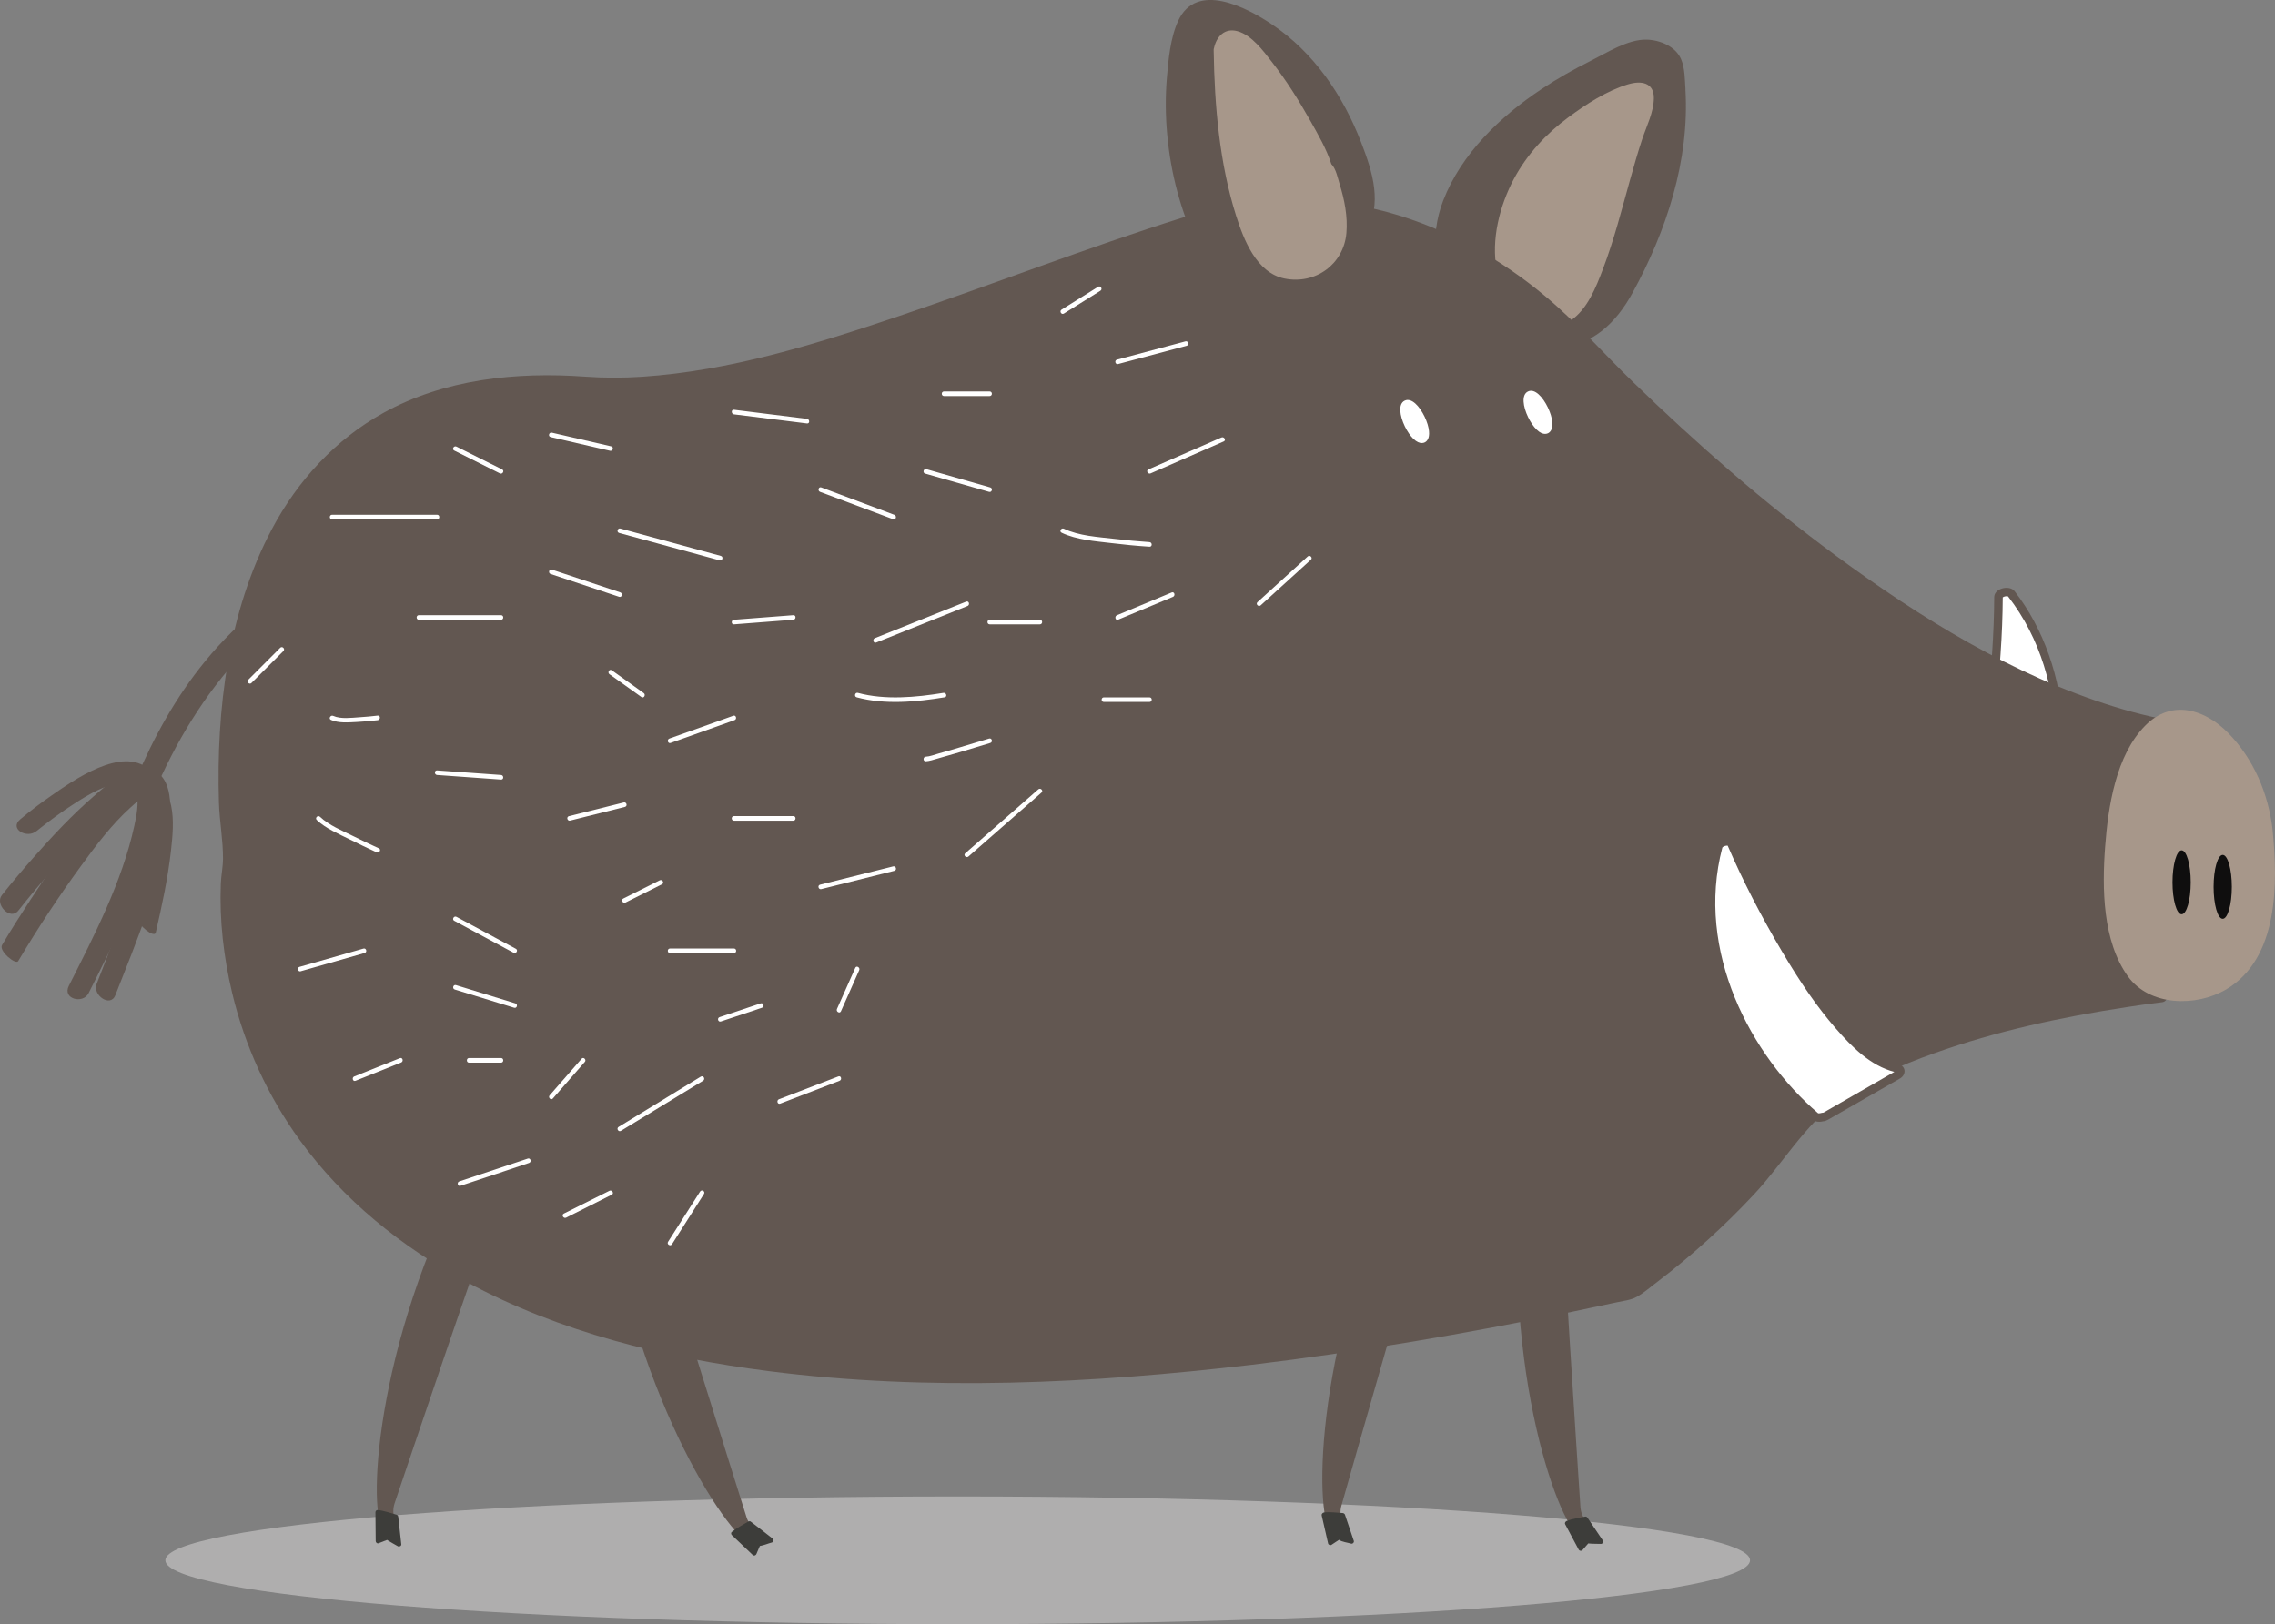 <?xml version="1.0" encoding="UTF-8" standalone="no"?>
<svg
   xmlns:dc="http://purl.org/dc/elements/1.1/"
   xmlns:cc="http://creativecommons.org/ns#"
   xmlns:rdf="http://www.w3.org/1999/02/22-rdf-syntax-ns#"
   xmlns:svg="http://www.w3.org/2000/svg"
   xmlns="http://www.w3.org/2000/svg"
   id="svg3014"
   version="1.1"
   viewBox="0 0 53.13 37.94"
   height="37.94mm"
   width="53.13mm">
  <rect x="0" y="0" width="53.13" height="37.94" fill="#808080" stroke="none"/>
  <defs
     id="defs3008" />
  <g
     transform="translate(32.613,-116.346)"
     id="layer1">
    <path
       d="m 8.257,152.793 c 0,0.825 -8.285,1.492 -18.504,1.492 -10.219,0 -18.504,-0.667 -18.504,-1.492 0,-0.825 8.285,-1.492 18.504,-1.492 10.219,0 18.504,0.667 18.504,1.492"
       style="fill:#afaeae;fill-opacity:1;fill-rule:nonzero;stroke:none;stroke-width:0.035"
       id="path1185" />
    <path
       d="m 14.359,130.216 c -0.062,-0.08 -0.298,-0.033 -0.298,0.08 -0.005,0.906 -0.074,1.816 -0.189,2.714 -0.091,0.709 -0.214,1.421 -0.425,2.105 -0.167,0.54 -0.401,1.179 -0.881,1.52 -0.088,0.062 -0.059,0.155 0.044,0.167 0.644,0.075 1.288,0.151 1.933,0.227 0.033,0.004 0.067,-0.005 0.099,-0.019 0.046,-0.014 0.087,-0.038 0.103,-0.072 1.034,-2.091 1.077,-4.834 -0.385,-6.722"
       style="fill:#ffffff;fill-opacity:1;fill-rule:nonzero;stroke:none;stroke-width:0.035"
       id="path2515" />
    <path
       d="m 14.28,130.277 c 0,0 0,0 2.65e-4,0 -2.65e-4,0 -2.65e-4,0 -2.65e-4,0 z m -1.645,6.429 1.918,0.225 c 0.012,0.001 0.028,-0.002 0.046,-0.011 l 0.013,-0.005 c 0.029,-0.008 0.042,-0.019 0.044,-0.023 0.92,-1.862 1.162,-4.628 -0.373,-6.614 -0.026,-0.013 -0.104,7.2e-4 -0.124,0.023 -0.005,0.858 -0.069,1.773 -0.19,2.72 -0.111,0.866 -0.243,1.52 -0.429,2.122 -0.187,0.606 -0.427,1.214 -0.904,1.562 z m 1.922,0.423 c -0.009,0 -0.019,-7.1e-4 -0.028,-0.002 l -1.933,-0.227 c -0.091,-0.011 -0.159,-0.065 -0.179,-0.14 -0.019,-0.074 0.015,-0.153 0.089,-0.205 0.439,-0.312 0.665,-0.89 0.844,-1.469 0.182,-0.59 0.312,-1.234 0.422,-2.089 0.121,-0.941 0.184,-1.85 0.188,-2.702 7.93e-4,-0.088 0.064,-0.162 0.169,-0.198 0.099,-0.034 0.238,-0.03 0.306,0.058 v 0 c 1.377,1.777 1.536,4.521 0.396,6.826 -0.027,0.055 -0.083,0.097 -0.157,0.121 -0.039,0.017 -0.079,0.026 -0.117,0.026"
       style="fill:#625751;fill-opacity:1;fill-rule:nonzero;stroke:none;stroke-width:0.035"
       id="path2517" />
    <path
       d="m 2.862,144.03 c 0.019,-0.265 0.226,-0.501 0.497,-0.526 0.237,-0.018 0.479,0.113 0.496,0.72 0.029,1.069 0.362,6.135 0.441,7.324 0.009,0.131 0.062,0.261 0.159,0.353 0.098,0.092 0.168,0.226 -0.09,0.332 -0.421,0.166 -1.835,-3.436 -1.502,-8.202"
       style="fill:#625751;fill-opacity:1;fill-rule:nonzero;stroke:none;stroke-width:0.035"
       id="path2519" />
    <path
       d="m -0.113,143.953 c 0.107,-0.247 0.381,-0.399 0.645,-0.328 0.231,0.06 0.414,0.265 0.226,0.843 -0.332,1.016 -1.718,5.898 -2.043,7.045 -0.037,0.131 -0.03,0.268 0.031,0.385 0.061,0.12 0.082,0.272 -0.196,0.282 -0.454,0.018 -0.576,-3.849 1.337,-8.227"
       style="fill:#625751;fill-opacity:1;fill-rule:nonzero;stroke:none;stroke-width:0.035"
       id="path2521" />
    <path
       d="m -18.363,144.82 c -0.044,-0.261 0.108,-0.526 0.373,-0.596 0.232,-0.064 0.504,0.021 0.662,0.6 0.278,1.023 1.794,5.831 2.149,6.96 0.04,0.127 0.123,0.24 0.241,0.31 0.119,0.071 0.221,0.187 -0.013,0.335 -0.381,0.236 -2.631,-2.97 -3.413,-7.609"
       style="fill:#625751;fill-opacity:1;fill-rule:nonzero;stroke:none;stroke-width:0.035"
       id="path2523" />
    <path
       d="m -21.866,143.967 c 0.118,-0.233 0.395,-0.356 0.652,-0.254 0.224,0.088 0.395,0.318 0.181,0.875 -0.377,0.988 -1.988,5.754 -2.364,6.872 -0.042,0.127 -0.042,0.265 0.012,0.392 0.054,0.131 0.067,0.286 -0.207,0.265 -0.448,-0.039 -0.375,-3.955 1.728,-8.149"
       style="fill:#625751;fill-opacity:1;fill-rule:nonzero;stroke:none;stroke-width:0.035"
       id="path2525" />
    <path
       d="m 6.749,118.428 c -0.014,-0.222 -0.013,-0.493 -0.102,-0.7 -0.129,-0.3 -0.496,-0.449 -0.804,-0.456 -0.439,-0.011 -0.925,0.304 -1.307,0.495 -0.397,0.198 -0.784,0.417 -1.153,0.663 -0.961,0.64 -1.865,1.502 -2.291,2.599 -0.326,0.838 -0.261,1.914 0.433,2.553 0.008,0.008 0.018,0.018 0.03,0.028 0.615,0.491 1.373,0.887 2.181,0.857 0.833,-0.031 1.394,-0.581 1.776,-1.278 0.791,-1.442 1.338,-3.098 1.236,-4.761"
       style="fill:#625751;fill-opacity:1;fill-rule:nonzero;stroke:none;stroke-width:0.035"
       id="path2527" />
    <path
       d="m 5.413,118.314 c -0.498,0.15 -0.984,0.466 -1.398,0.772 -0.52,0.384 -0.969,0.868 -1.274,1.441 -0.329,0.619 -0.536,1.42 -0.398,2.125 0.007,0.794 0.929,1.693 1.711,1.19 0.404,-0.26 0.608,-0.791 0.77,-1.218 0.259,-0.68 0.438,-1.388 0.634,-2.088 0.089,-0.316 0.178,-0.632 0.282,-0.943 0.103,-0.307 0.266,-0.622 0.271,-0.951 0.006,-0.372 -0.301,-0.417 -0.599,-0.327"
       style="fill:#a7978a;fill-opacity:1;fill-rule:nonzero;stroke:none;stroke-width:0.035"
       id="path2529" />
    <path
       d="m 18.96,133.25 c -0.012,0.001 -0.024,0.002 -0.036,0.002 0.014,7.1e-4 0.026,0.002 -0.056,-3.5e-4 -0.147,-0.005 -0.294,-0.014 -0.44,-0.03 -0.557,-0.061 -1.107,-0.196 -1.67,-0.37 -2.361,-0.73 -4.524,-2.073 -6.5,-3.529 -1.681,-1.239 -3.255,-2.619 -4.753,-4.072 -0.677,-0.656 -1.306,-1.382 -2.032,-1.987 -0.98,-0.819 -2.105,-1.464 -3.322,-1.856 -1.677,-0.539 -3.459,-0.51 -5.134,0.017 -2.244,0.707 -4.438,1.563 -6.666,2.315 -1.929,0.65 -3.92,1.27 -5.963,1.406 -0.446,0.03 -0.891,0.03 -1.337,-0.002 -1.607,-0.115 -3.286,0.056 -4.716,0.85 -1.121,0.623 -1.996,1.579 -2.596,2.707 -1.027,1.931 -1.304,4.229 -1.239,6.39 0.013,0.436 0.098,0.883 0.095,1.317 -0.001,0.191 -0.044,0.388 -0.051,0.58 -0.034,0.854 0.066,1.717 0.264,2.549 0.294,1.235 0.833,2.413 1.579,3.44 1.014,1.401 2.378,2.494 3.893,3.313 2.175,1.175 4.629,1.774 7.066,2.085 3.731,0.476 7.537,0.289 11.262,-0.148 2.513,-0.3 5.01,-0.727 7.488,-1.238 0.35,-0.074 0.699,-0.148 1.048,-0.222 0.157,-0.035 0.326,-0.049 0.467,-0.127 0.177,-0.099 0.341,-0.247 0.502,-0.367 0.799,-0.61 1.548,-1.291 2.235,-2.025 0.668,-0.716 1.176,-1.609 1.973,-2.194 0.671,-0.49 1.455,-0.826 2.234,-1.104 1.453,-0.519 2.978,-0.847 4.502,-1.079 0.27,-0.042 0.541,-0.081 0.813,-0.113 0.075,-0.007 0.115,-0.049 0.13,-0.12 0.388,-1.785 0.776,-3.571 1.165,-5.357 0.056,-0.258 0.112,-0.516 0.168,-0.774 0.036,-0.168 -0.26,-0.262 -0.374,-0.253"
       style="fill:#625751;fill-opacity:1;fill-rule:nonzero;stroke:none;stroke-width:0.035"
       id="path2531" />
    <path
       d="m -23.555,129.21 c -0.47,0.028 -0.949,0.193 -1.38,0.371 -1.135,0.47 -2.113,1.265 -2.887,2.211 -0.679,0.829 -1.201,1.771 -1.615,2.756 -0.046,0.109 0.399,0.371 0.413,0.337 0.984,-2.333 2.772,-4.644 5.361,-5.245 0.159,-0.037 0.324,-0.072 0.488,-0.082 0.071,-0.004 -0.09,-0.159 -0.102,-0.17 -0.058,-0.055 -0.187,-0.183 -0.279,-0.177 v 0"
       style="fill:#625751;fill-opacity:1;fill-rule:nonzero;stroke:none;stroke-width:0.035"
       id="path2533" />
    <path
       d="m -32.185,137.617 c 0.53,-0.67 1.1,-1.318 1.714,-1.912 0.322,-0.311 0.751,-0.729 1.146,-0.865 0.094,-0.032 0.13,-0.031 0.177,-0.035 0.021,-0.001 0.017,0.022 -0.007,-0.022 0.03,0.056 0.032,0.037 0.046,0.138 0.018,0.127 0.011,0.25 -0.002,0.385 -0.047,0.503 -0.189,0.998 -0.335,1.48 -0.261,0.863 -0.58,1.708 -0.911,2.546 -0.101,0.254 0.321,0.557 0.438,0.261 0.502,-1.274 1.062,-2.613 1.252,-3.98 0.062,-0.446 0.085,-1.25 -0.535,-1.309 -0.455,-0.043 -0.914,0.374 -1.229,0.648 -0.493,0.428 -0.942,0.907 -1.374,1.396 -0.262,0.296 -0.519,0.597 -0.764,0.907 -0.171,0.217 0.195,0.599 0.383,0.363 v 0"
       style="fill:#625751;fill-opacity:1;fill-rule:nonzero;stroke:none;stroke-width:0.035"
       id="path2535" />
    <path
       d="m -32.188,138.796 c 0.453,-0.76 0.941,-1.503 1.463,-2.217 0.351,-0.482 0.719,-0.972 1.163,-1.373 0.133,-0.12 0.286,-0.258 0.46,-0.315 0.011,-0.004 0.169,-0.026 0.165,-0.02 -0.042,0.074 -0.122,-0.233 -0.097,-0.044 0.133,0.996 -0.12,2.01 -0.344,2.979 -0.033,0.144 0.371,0.458 0.402,0.325 0.146,-0.631 0.283,-1.268 0.356,-1.912 0.038,-0.342 0.075,-0.712 0.004,-1.053 -0.085,-0.407 -0.462,-0.84 -0.901,-0.637 -0.487,0.224 -0.867,0.744 -1.19,1.152 -0.428,0.54 -0.819,1.109 -1.196,1.685 -0.227,0.347 -0.45,0.697 -0.662,1.054 -0.083,0.139 0.321,0.471 0.378,0.376 v 0"
       style="fill:#625751;fill-opacity:1;fill-rule:nonzero;stroke:none;stroke-width:0.035"
       id="path2537" />
    <path
       d="m -31.758,135.758 c 0.011,-0.009 0.022,-0.018 0.033,-0.027 -0.082,0.069 0.031,-0.025 0.058,-0.046 0.116,-0.091 0.233,-0.18 0.352,-0.267 0.3,-0.218 0.676,-0.464 0.966,-0.606 0.139,-0.067 0.397,-0.166 0.47,-0.182 0.041,-0.008 0.081,-0.016 0.123,-0.021 0.042,-0.004 0.086,-0.006 0.058,-0.005 0.085,-0.002 0.129,0.02 0.124,0.017 0.098,0.061 0.133,0.126 0.157,0.263 0.044,0.248 -0.007,0.515 -0.06,0.756 -0.286,1.308 -0.932,2.552 -1.53,3.737 -0.152,0.303 0.331,0.427 0.462,0.169 0.595,-1.181 1.22,-2.411 1.542,-3.702 0.112,-0.448 0.28,-1.17 -0.13,-1.528 -0.633,-0.552 -1.766,0.258 -2.292,0.623 -0.246,0.171 -0.487,0.353 -0.716,0.546 -0.264,0.223 0.158,0.462 0.384,0.271 v 0"
       style="fill:#625751;fill-opacity:1;fill-rule:nonzero;stroke:none;stroke-width:0.035"
       id="path2539" />
    <path
       d="m 20.46,135.721 c -0.1,-0.839 -0.439,-1.642 -1.034,-2.251 -0.546,-0.559 -1.319,-0.794 -1.931,-0.183 -0.696,0.695 -0.875,1.903 -0.945,2.836 -0.073,0.966 -0.062,2.206 0.532,3.029 0.504,0.699 1.589,0.716 2.288,0.309 1.242,-0.727 1.214,-2.5 1.089,-3.739"
       style="fill:#a7978a;fill-opacity:1;fill-rule:nonzero;stroke:none;stroke-width:0.035"
       id="path2541" />
    <path
       d="m 18.549,136.956 c 0,0.412 -0.096,0.746 -0.213,0.746 -0.118,0 -0.213,-0.334 -0.213,-0.746 0,-0.412 0.095,-0.747 0.213,-0.747 0.118,0 0.213,0.334 0.213,0.747"
       style="fill:#0f0e0e;fill-opacity:1;fill-rule:nonzero;stroke:none;stroke-width:0.035"
       id="path2543" />
    <path
       d="m 19.509,137.062 c 0,0.412 -0.096,0.746 -0.213,0.746 -0.118,0 -0.213,-0.334 -0.213,-0.746 0,-0.412 0.096,-0.746 0.213,-0.746 0.118,0 0.213,0.334 0.213,0.746"
       style="fill:#0f0e0e;fill-opacity:1;fill-rule:nonzero;stroke:none;stroke-width:0.035"
       id="path2545" />
    <path
       d="m -0.824,119.674 c -0.422,-1.095 -1.105,-2.104 -2.091,-2.763 -0.583,-0.39 -1.753,-1.008 -2.183,-0.079 -0.183,0.396 -0.229,0.909 -0.265,1.34 -0.036,0.439 -0.032,0.883 0.009,1.322 0.082,0.893 0.31,1.773 0.699,2.582 0.548,1.052 1.914,1.39 2.878,0.682 0.376,-0.276 0.82,-0.552 1.057,-0.965 0.398,-0.694 0.164,-1.425 -0.104,-2.119"
       style="fill:#625751;fill-opacity:1;fill-rule:nonzero;stroke:none;stroke-width:0.035"
       id="path2547" />
    <path
       d="m -1.51,120.207 c -2.64e-4,-0.004 0,-0.003 0,0 z m 0.181,0.434 c -0.036,-0.114 -0.082,-0.356 -0.192,-0.462 -0.114,-0.356 -0.312,-0.695 -0.494,-1.018 -0.268,-0.475 -0.56,-0.94 -0.896,-1.37 -0.2,-0.256 -0.468,-0.624 -0.801,-0.716 -0.304,-0.084 -0.494,0.129 -0.551,0.4 -0.004,0.01 -0.007,0.02 -0.006,0.031 -0.002,0.012 -0.001,0.021 2.65e-4,0.031 0.019,1.28 0.136,2.625 0.523,3.847 0.177,0.56 0.477,1.335 1.13,1.468 0.724,0.147 1.382,-0.335 1.446,-1.059 0.034,-0.386 -0.044,-0.784 -0.159,-1.15"
       style="fill:#a7978a;fill-opacity:1;fill-rule:nonzero;stroke:none;stroke-width:0.035"
       id="path2549" />
    <path
       d="m 0.658,126.081 c -0.116,-0.242 -0.304,-0.453 -0.465,-0.377 -0.16,0.076 -0.115,0.355 0.001,0.598 0.056,0.117 0.126,0.22 0.198,0.291 0.081,0.079 0.149,0.102 0.199,0.102 0.029,0 0.052,-0.007 0.068,-0.015 0.045,-0.021 0.118,-0.084 0.101,-0.262 -0.009,-0.1 -0.046,-0.219 -0.102,-0.337"
       style="fill:#ffffff;fill-opacity:1;fill-rule:nonzero;stroke:none;stroke-width:0.035"
       id="path2551" />
    <path
       d="m 3.639,126.204 c -0.009,-0.1 -0.046,-0.219 -0.102,-0.337 -0.116,-0.243 -0.305,-0.454 -0.465,-0.377 -0.16,0.076 -0.115,0.356 0.001,0.598 0.056,0.117 0.126,0.22 0.198,0.291 0.081,0.08 0.149,0.102 0.199,0.102 0.029,0 0.052,-0.007 0.068,-0.015 0.045,-0.021 0.118,-0.084 0.101,-0.262"
       style="fill:#ffffff;fill-opacity:1;fill-rule:nonzero;stroke:none;stroke-width:0.035"
       id="path2553" />
    <path
       d="m 11.708,141.303 c -0.569,-0.123 -1.02,-0.589 -1.387,-1.012 -0.471,-0.547 -0.868,-1.153 -1.234,-1.771 -0.468,-0.791 -0.896,-1.614 -1.262,-2.459 -0.05,-0.115 -0.283,-0.044 -0.31,0.058 -0.602,2.293 0.509,4.8 2.269,6.306 0.035,0.032 0.098,0.032 0.158,0.014 0.031,0 0.06,-0.007 0.083,-0.021 0.563,-0.325 1.126,-0.646 1.689,-0.967 0.065,-0.039 0.083,-0.127 -0.006,-0.148"
       style="fill:#ffffff;fill-opacity:1;fill-rule:nonzero;stroke:none;stroke-width:0.035"
       id="path2555" />
    <path
       d="m 7.722,136.1 c -0.011,0 -0.026,0.001 -0.046,0.006 -0.038,0.011 -0.062,0.031 -0.066,0.04 -0.635,2.418 0.667,4.861 2.238,6.205 0.004,0 0.03,0.004 0.07,-0.007 l 0.016,-0.004 c 0.026,0 0.039,-0.007 0.042,-0.007 l 1.651,-0.949 c -0.552,-0.141 -0.99,-0.579 -1.381,-1.03 -0.411,-0.476 -0.795,-1.025 -1.244,-1.785 -0.491,-0.83 -0.918,-1.661 -1.267,-2.469 -7.93e-4,0 -0.005,-3.5e-4 -0.012,-3.5e-4 z m 2.145,6.449 c -0.05,0 -0.104,-0.011 -0.148,-0.049 -1.945,-1.665 -2.869,-4.238 -2.3,-6.405 0.029,-0.112 0.162,-0.182 0.272,-0.19 0.105,-0.007 0.188,0.036 0.223,0.118 0.346,0.801 0.769,1.625 1.256,2.448 0.443,0.749 0.821,1.289 1.224,1.754 0.383,0.445 0.809,0.868 1.333,0.984 0.075,0.014 0.126,0.067 0.137,0.134 0.011,0.074 -0.03,0.152 -0.103,0.194 l -1.688,0.967 c -0.032,0.018 -0.071,0.032 -0.115,0.035 -0.025,0.007 -0.057,0.011 -0.091,0.011"
       style="fill:#625751;fill-opacity:1;fill-rule:nonzero;stroke:none;stroke-width:0.035"
       id="path2557" />
    <path
       d="m -23.312,151.781 c -0.003,-0.025 -0.015,-0.046 -0.039,-0.053 -0.143,-0.039 -0.293,-0.095 -0.441,-0.109 -0.026,0 -0.042,0.014 -0.048,0.032 -0.004,0.007 -0.006,0.014 -0.005,0.025 0.002,0.222 0.004,0.444 0.006,0.67 3.44e-4,0.028 0.034,0.064 0.067,0.049 0.046,-0.018 0.09,-0.035 0.135,-0.053 0.021,-0.007 0.043,-0.014 0.063,-0.025 0.082,0.053 0.169,0.099 0.253,0.148 0.032,0.018 0.085,-0.007 0.08,-0.046 -0.024,-0.215 -0.047,-0.427 -0.071,-0.639"
       style="fill:#3d3d3a;fill-opacity:1;fill-rule:nonzero;stroke:none;stroke-width:0.035"
       id="path2559" />
    <path
       d="m -14.574,152.282 c -0.169,-0.134 -0.339,-0.265 -0.509,-0.395 -0.014,-0.011 -0.039,-0.007 -0.054,0 -0.128,0.078 -0.27,0.148 -0.384,0.243 -0.018,0.014 -0.02,0.032 -0.014,0.05 0.002,0.011 0.006,0.018 0.014,0.025 0.162,0.155 0.325,0.307 0.486,0.462 0.032,0.028 0.074,0.014 0.089,-0.025 0.017,-0.039 0.034,-0.081 0.051,-0.12 0.008,-0.021 0.02,-0.042 0.028,-0.064 0.093,-0.014 0.188,-0.057 0.28,-0.081 0.048,-0.014 0.047,-0.071 0.012,-0.095"
       style="fill:#3d3d3a;fill-opacity:1;fill-rule:nonzero;stroke:none;stroke-width:0.035"
       id="path2561" />
    <path
       d="m -0.997,152.338 c -0.069,-0.205 -0.137,-0.406 -0.206,-0.61 -0.008,-0.021 -0.027,-0.035 -0.051,-0.039 -0.143,-0.007 -0.297,-0.032 -0.44,-0.014 -0.003,0.004 -0.006,0.004 -0.009,0.004 -0.003,0 -0.005,0.004 -0.008,0.004 -0.003,0 -0.005,0 -0.007,0.004 -0.02,0.011 -0.034,0.032 -0.028,0.06 0.049,0.215 0.099,0.434 0.149,0.653 0.007,0.032 0.05,0.049 0.078,0.032 0.039,-0.028 0.078,-0.053 0.118,-0.078 0.016,-0.011 0.042,-0.025 0.059,-0.039 0.066,0.05 0.2,0.064 0.279,0.088 0.037,0.014 0.078,-0.028 0.066,-0.063"
       style="fill:#3d3d3a;fill-opacity:1;fill-rule:nonzero;stroke:none;stroke-width:0.035"
       id="path2563" />
    <path
       d="m 4.82,152.331 c -0.12,-0.18 -0.24,-0.356 -0.359,-0.533 -0.014,-0.021 -0.036,-0.032 -0.06,-0.025 -0.14,0.028 -0.294,0.049 -0.428,0.102 -0.003,0.004 -0.005,0.004 -0.008,0.007 -0.002,0 -0.004,0 -0.006,0.004 -0.003,0 -0.006,0.004 -0.007,0.004 -0.016,0.018 -0.024,0.039 -0.011,0.063 0.105,0.198 0.211,0.395 0.316,0.593 0.016,0.028 0.062,0.035 0.084,0.011 0.031,-0.035 0.064,-0.074 0.095,-0.109 0.014,-0.018 0.029,-0.035 0.043,-0.049 0.097,0.011 0.197,0.007 0.294,0.011 0.039,0.003 0.068,-0.046 0.046,-0.078"
       style="fill:#3d3d3a;fill-opacity:1;fill-rule:nonzero;stroke:none;stroke-width:0.035"
       id="path2565" />
    <path
       d="m -21.992,139.46 c 0.462,0.143 0.924,0.284 1.386,0.425 0.066,0.021 0.094,-0.081 0.028,-0.102 -0.462,-0.141 -0.924,-0.284 -1.386,-0.426 -0.066,-0.02 -0.094,0.083 -0.028,0.103 v 0"
       style="fill:#ffffff;fill-opacity:1;fill-rule:nonzero;stroke:none;stroke-width:0.035"
       id="path2567" />
    <path
       d="m -22.005,137.854 c 0.462,0.249 0.924,0.498 1.386,0.747 0.06,0.033 0.114,-0.06 0.054,-0.092 -0.462,-0.249 -0.924,-0.498 -1.386,-0.746 -0.06,-0.033 -0.114,0.059 -0.054,0.092 v 0"
       style="fill:#ffffff;fill-opacity:1;fill-rule:nonzero;stroke:none;stroke-width:0.035"
       id="path2569" />
    <path
       d="m -22.405,134.449 c 0.498,0.036 0.995,0.071 1.493,0.107 0.068,0.005 0.068,-0.102 0,-0.107 -0.498,-0.036 -0.995,-0.071 -1.493,-0.107 -0.068,-0.005 -0.068,0.102 0,0.107 v 0"
       style="fill:#ffffff;fill-opacity:1;fill-rule:nonzero;stroke:none;stroke-width:0.035"
       id="path2571" />
    <path
       d="m -22.831,130.823 c 0.64,0 1.28,0 1.919,0 0.069,0 0.069,-0.107 0,-0.107 -0.64,0 -1.28,0 -1.919,0 -0.069,0 -0.069,0.107 0,0.107 v 0"
       style="fill:#ffffff;fill-opacity:1;fill-rule:nonzero;stroke:none;stroke-width:0.035"
       id="path2573" />
    <path
       d="m -19.753,129.754 c 0.533,0.178 1.066,0.356 1.599,0.533 0.065,0.022 0.093,-0.081 0.028,-0.103 -0.533,-0.178 -1.066,-0.356 -1.599,-0.533 -0.065,-0.022 -0.093,0.081 -0.028,0.103 v 0"
       style="fill:#ffffff;fill-opacity:1;fill-rule:nonzero;stroke:none;stroke-width:0.035"
       id="path2575" />
    <path
       d="m -18.153,128.795 c 0.782,0.213 1.564,0.427 2.346,0.64 0.066,0.018 0.095,-0.085 0.029,-0.103 -0.782,-0.213 -1.564,-0.426 -2.347,-0.64 -0.066,-0.018 -0.095,0.085 -0.028,0.103 v 0"
       style="fill:#ffffff;fill-opacity:1;fill-rule:nonzero;stroke:none;stroke-width:0.035"
       id="path2577" />
    <path
       d="m -18.379,132.095 c 0.249,0.178 0.497,0.356 0.746,0.533 0.056,0.04 0.109,-0.053 0.054,-0.092 -0.249,-0.178 -0.497,-0.356 -0.746,-0.533 -0.056,-0.04 -0.109,0.053 -0.054,0.092 v 0"
       style="fill:#ffffff;fill-opacity:1;fill-rule:nonzero;stroke:none;stroke-width:0.035"
       id="path2579" />
    <path
       d="m -25.215,135.5 c 0.21,0.2 0.512,0.325 0.768,0.453 0.208,0.104 0.418,0.205 0.629,0.302 0.062,0.028 0.116,-0.064 0.054,-0.092 -0.201,-0.091 -0.4,-0.187 -0.597,-0.285 -0.257,-0.128 -0.569,-0.252 -0.779,-0.453 -0.049,-0.047 -0.125,0.028 -0.075,0.075 v 0"
       style="fill:#ffffff;fill-opacity:1;fill-rule:nonzero;stroke:none;stroke-width:0.035"
       id="path2581" />
    <path
       d="m -24.885,133.162 c 0.181,0.08 0.411,0.059 0.604,0.049 0.164,-0.008 0.327,-0.022 0.489,-0.042 0.067,-0.008 0.068,-0.115 0,-0.107 -0.138,0.017 -0.278,0.029 -0.417,0.038 -0.188,0.012 -0.443,0.049 -0.622,-0.031 -0.062,-0.028 -0.116,0.065 -0.054,0.092 v 0"
       style="fill:#ffffff;fill-opacity:1;fill-rule:nonzero;stroke:none;stroke-width:0.035"
       id="path2583" />
    <path
       d="m -24.858,128.477 c 0.817,0 1.635,0 2.453,0 0.068,0 0.068,-0.107 0,-0.107 -0.818,0 -1.635,0 -2.453,0 -0.069,0 -0.069,0.107 0,0.107 v 0"
       style="fill:#ffffff;fill-opacity:1;fill-rule:nonzero;stroke:none;stroke-width:0.035"
       id="path2585" />
    <path
       d="m -22.005,126.87 c 0.356,0.178 0.711,0.356 1.066,0.533 0.061,0.031 0.115,-0.061 0.054,-0.092 -0.356,-0.178 -0.711,-0.355 -1.067,-0.533 -0.061,-0.031 -0.115,0.061 -0.054,0.092 v 0"
       style="fill:#ffffff;fill-opacity:1;fill-rule:nonzero;stroke:none;stroke-width:0.035"
       id="path2587" />
    <path
       d="m -19.753,126.555 c 0.462,0.107 0.924,0.213 1.386,0.32 0.067,0.015 0.095,-0.087 0.028,-0.103 -0.462,-0.107 -0.924,-0.213 -1.386,-0.32 -0.067,-0.015 -0.095,0.087 -0.028,0.103 v 0"
       style="fill:#ffffff;fill-opacity:1;fill-rule:nonzero;stroke:none;stroke-width:0.035"
       id="path2589" />
    <path
       d="m -13.461,127.835 c 0.569,0.213 1.138,0.427 1.707,0.64 0.064,0.024 0.092,-0.079 0.028,-0.103 -0.569,-0.213 -1.138,-0.427 -1.706,-0.64 -0.065,-0.024 -0.092,0.079 -0.029,0.103 v 0"
       style="fill:#ffffff;fill-opacity:1;fill-rule:nonzero;stroke:none;stroke-width:0.035"
       id="path2591" />
    <path
       d="m -11.007,127.408 c 0.497,0.142 0.995,0.284 1.493,0.427 0.066,0.019 0.094,-0.084 0.028,-0.103 -0.497,-0.143 -0.995,-0.285 -1.493,-0.427 -0.066,-0.019 -0.094,0.084 -0.028,0.103 v 0"
       style="fill:#ffffff;fill-opacity:1;fill-rule:nonzero;stroke:none;stroke-width:0.035"
       id="path2593" />
    <path
       d="m -10.567,125.597 c 0.356,0 0.711,0 1.066,0 0.069,0 0.069,-0.107 0,-0.107 -0.356,0 -0.711,0 -1.066,0 -0.069,0 -0.069,0.107 0,0.107 v 0"
       style="fill:#ffffff;fill-opacity:1;fill-rule:nonzero;stroke:none;stroke-width:0.035"
       id="path2595" />
    <path
       d="m -15.472,126.024 c 0.569,0.071 1.137,0.142 1.706,0.213 0.068,0.008 0.067,-0.098 0,-0.107 -0.569,-0.071 -1.137,-0.143 -1.706,-0.213 -0.068,-0.008 -0.067,0.098 0,0.107 v 0"
       style="fill:#ffffff;fill-opacity:1;fill-rule:nonzero;stroke:none;stroke-width:0.035"
       id="path2597" />
    <path
       d="m -7.767,123.67 c 0.284,-0.177 0.569,-0.355 0.853,-0.533 0.058,-0.036 0.005,-0.129 -0.054,-0.092 -0.284,0.177 -0.569,0.355 -0.853,0.533 -0.058,0.036 -0.005,0.129 0.054,0.092 v 0"
       style="fill:#ffffff;fill-opacity:1;fill-rule:nonzero;stroke:none;stroke-width:0.035"
       id="path2599" />
    <path
       d="m -6.5,124.849 c 0.533,-0.142 1.067,-0.284 1.6,-0.426 0.066,-0.018 0.038,-0.121 -0.028,-0.103 -0.533,0.143 -1.067,0.284 -1.6,0.427 -0.066,0.018 -0.038,0.121 0.028,0.103 v 0"
       style="fill:#ffffff;fill-opacity:1;fill-rule:nonzero;stroke:none;stroke-width:0.035"
       id="path2601" />
    <path
       d="m -5.741,127.403 c 0.569,-0.249 1.138,-0.497 1.707,-0.746 0.063,-0.027 0.009,-0.119 -0.054,-0.092 -0.569,0.249 -1.138,0.498 -1.706,0.746 -0.063,0.028 -0.009,0.12 0.054,0.092 v 0"
       style="fill:#ffffff;fill-opacity:1;fill-rule:nonzero;stroke:none;stroke-width:0.035"
       id="path2603" />
    <path
       d="m -7.821,128.789 c 0.351,0.168 0.782,0.197 1.163,0.243 0.296,0.036 0.593,0.065 0.89,0.084 0.069,0.005 0.068,-0.102 0,-0.107 -0.273,-0.018 -0.545,-0.044 -0.816,-0.076 -0.382,-0.044 -0.831,-0.068 -1.183,-0.237 -0.062,-0.029 -0.116,0.063 -0.054,0.092 v 0"
       style="fill:#ffffff;fill-opacity:1;fill-rule:nonzero;stroke:none;stroke-width:0.035"
       id="path2605" />
    <path
       d="m -6.5,130.821 c 0.427,-0.178 0.853,-0.356 1.28,-0.533 0.062,-0.026 0.035,-0.129 -0.029,-0.103 -0.427,0.178 -0.853,0.356 -1.28,0.533 -0.062,0.026 -0.035,0.129 0.028,0.103 v 0"
       style="fill:#ffffff;fill-opacity:1;fill-rule:nonzero;stroke:none;stroke-width:0.035"
       id="path2607" />
    <path
       d="m -10.993,134.129 c 0.091,-0.005 0.186,-0.039 0.273,-0.063 0.171,-0.047 0.341,-0.097 0.512,-0.147 0.241,-0.072 0.482,-0.144 0.722,-0.218 0.066,-0.021 0.038,-0.123 -0.028,-0.103 -0.23,0.071 -0.46,0.14 -0.69,0.208 -0.164,0.049 -0.327,0.097 -0.491,0.142 -0.094,0.026 -0.199,0.069 -0.297,0.074 -0.068,0.003 -0.069,0.11 0,0.107 v 0"
       style="fill:#ffffff;fill-opacity:1;fill-rule:nonzero;stroke:none;stroke-width:0.035"
       id="path2609" />
    <path
       d="m -12.607,132.634 c 0.652,0.178 1.395,0.109 2.055,0 0.068,-0.011 0.039,-0.114 -0.028,-0.103 -0.64,0.105 -1.367,0.172 -1.998,0 -0.066,-0.018 -0.095,0.085 -0.028,0.103 v 0"
       style="fill:#ffffff;fill-opacity:1;fill-rule:nonzero;stroke:none;stroke-width:0.035"
       id="path2611" />
    <path
       d="m -12.152,131.355 c 0.711,-0.285 1.422,-0.569 2.133,-0.853 0.063,-0.025 0.036,-0.128 -0.029,-0.103 -0.711,0.284 -1.422,0.569 -2.133,0.853 -0.063,0.025 -0.035,0.128 0.029,0.103 v 0"
       style="fill:#ffffff;fill-opacity:1;fill-rule:nonzero;stroke:none;stroke-width:0.035"
       id="path2613" />
    <path
       d="m -9.5,130.93 c 0.391,0 0.782,0 1.173,0 0.068,0 0.069,-0.107 0,-0.107 -0.391,0 -0.782,0 -1.173,0 -0.068,0 -0.069,0.107 0,0.107 v 0"
       style="fill:#ffffff;fill-opacity:1;fill-rule:nonzero;stroke:none;stroke-width:0.035"
       id="path2615" />
    <path
       d="m -15.472,130.93 c 0.462,-0.036 0.924,-0.071 1.386,-0.107 0.068,-0.005 0.068,-0.112 0,-0.107 -0.462,0.036 -0.924,0.071 -1.386,0.107 -0.068,0.005 -0.069,0.112 0,0.107 v 0"
       style="fill:#ffffff;fill-opacity:1;fill-rule:nonzero;stroke:none;stroke-width:0.035"
       id="path2617" />
    <path
       d="m -16.952,133.701 c 0.498,-0.178 0.996,-0.356 1.493,-0.533 0.064,-0.023 0.036,-0.126 -0.028,-0.103 -0.498,0.178 -0.996,0.356 -1.493,0.533 -0.064,0.023 -0.036,0.126 0.028,0.103 v 0"
       style="fill:#ffffff;fill-opacity:1;fill-rule:nonzero;stroke:none;stroke-width:0.035"
       id="path2619" />
    <path
       d="m -15.472,135.516 c 0.462,0 0.924,0 1.386,0 0.068,0 0.069,-0.107 0,-0.107 -0.462,0 -0.924,0 -1.386,0 -0.069,0 -0.069,0.107 0,0.107 v 0"
       style="fill:#ffffff;fill-opacity:1;fill-rule:nonzero;stroke:none;stroke-width:0.035"
       id="path2621" />
    <path
       d="m -19.298,135.514 c 0.427,-0.107 0.853,-0.213 1.28,-0.32 0.067,-0.017 0.038,-0.12 -0.028,-0.103 -0.427,0.107 -0.853,0.213 -1.28,0.32 -0.067,0.017 -0.038,0.12 0.028,0.103 v 0"
       style="fill:#ffffff;fill-opacity:1;fill-rule:nonzero;stroke:none;stroke-width:0.035"
       id="path2623" />
    <path
       d="m -25.59,139.033 c 0.498,-0.142 0.996,-0.284 1.493,-0.426 0.066,-0.019 0.038,-0.122 -0.028,-0.103 -0.498,0.143 -0.996,0.285 -1.493,0.427 -0.066,0.019 -0.038,0.122 0.028,0.103 v 0"
       style="fill:#ffffff;fill-opacity:1;fill-rule:nonzero;stroke:none;stroke-width:0.035"
       id="path2625" />
    <path
       d="m -24.311,141.592 c 0.356,-0.141 0.711,-0.286 1.066,-0.427 0.063,-0.025 0.036,-0.127 -0.028,-0.102 -0.356,0.141 -0.711,0.286 -1.066,0.427 -0.063,0.025 -0.036,0.127 0.028,0.102 v 0"
       style="fill:#ffffff;fill-opacity:1;fill-rule:nonzero;stroke:none;stroke-width:0.035"
       id="path2627" />
    <path
       d="m -20.912,141.06 c -0.249,0 -0.498,0 -0.746,0 -0.068,0 -0.069,0.109 0,0.109 0.249,0 0.498,0 0.746,0 0.069,0 0.069,-0.109 0,-0.109 v 0"
       style="fill:#ffffff;fill-opacity:1;fill-rule:nonzero;stroke:none;stroke-width:0.035"
       id="path2629" />
    <path
       d="m -19.03,141.077 c -0.249,0.286 -0.498,0.568 -0.746,0.854 -0.045,0.049 0.03,0.127 0.075,0.074 0.249,-0.286 0.497,-0.568 0.746,-0.854 0.045,-0.049 -0.03,-0.127 -0.075,-0.074 v 0"
       style="fill:#ffffff;fill-opacity:1;fill-rule:nonzero;stroke:none;stroke-width:0.035"
       id="path2631" />
    <path
       d="m -15.472,138.502 c -0.498,0 -0.996,0 -1.493,0 -0.069,0 -0.069,0.107 0,0.107 0.498,0 0.995,0 1.493,0 0.068,0 0.068,-0.107 0,-0.107 v 0"
       style="fill:#ffffff;fill-opacity:1;fill-rule:nonzero;stroke:none;stroke-width:0.035"
       id="path2633" />
    <path
       d="m -14.847,139.783 c -0.32,0.106 -0.64,0.215 -0.96,0.321 -0.065,0.021 -0.037,0.123 0.029,0.102 0.32,-0.106 0.64,-0.212 0.96,-0.321 0.065,-0.021 0.037,-0.123 -0.029,-0.102 v 0"
       style="fill:#ffffff;fill-opacity:1;fill-rule:nonzero;stroke:none;stroke-width:0.035"
       id="path2635" />
    <path
       d="m -16.246,141.494 c -0.64,0.392 -1.28,0.783 -1.92,1.175 -0.059,0.035 -0.005,0.127 0.054,0.092 0.64,-0.392 1.28,-0.783 1.92,-1.171 0.059,-0.039 0.005,-0.131 -0.054,-0.095 v 0"
       style="fill:#ffffff;fill-opacity:1;fill-rule:nonzero;stroke:none;stroke-width:0.035"
       id="path2637" />
    <path
       d="m -20.286,143.409 c -0.533,0.176 -1.066,0.356 -1.6,0.533 -0.065,0.021 -0.037,0.127 0.028,0.102 0.533,-0.176 1.067,-0.353 1.6,-0.533 0.065,-0.021 0.037,-0.123 -0.029,-0.102 v 0"
       style="fill:#ffffff;fill-opacity:1;fill-rule:nonzero;stroke:none;stroke-width:0.035"
       id="path2639" />
    <path
       d="m -18.379,144.161 c -0.356,0.18 -0.711,0.356 -1.067,0.533 -0.061,0.032 -0.007,0.123 0.054,0.095 0.356,-0.18 0.711,-0.356 1.066,-0.536 0.061,-0.028 0.007,-0.12 -0.054,-0.092 v 0"
       style="fill:#ffffff;fill-opacity:1;fill-rule:nonzero;stroke:none;stroke-width:0.035"
       id="path2641" />
    <path
       d="m -16.265,144.182 c -0.249,0.392 -0.497,0.78 -0.746,1.171 -0.037,0.06 0.055,0.113 0.092,0.056 0.249,-0.392 0.498,-0.783 0.747,-1.175 0.037,-0.06 -0.055,-0.113 -0.092,-0.053 v 0"
       style="fill:#ffffff;fill-opacity:1;fill-rule:nonzero;stroke:none;stroke-width:0.035"
       id="path2643" />
    <path
       d="m -13.034,141.49 c -0.462,0.176 -0.924,0.356 -1.387,0.533 -0.063,0.025 -0.036,0.127 0.029,0.102 0.462,-0.176 0.924,-0.356 1.386,-0.533 0.064,-0.025 0.036,-0.127 -0.028,-0.102 v 0"
       style="fill:#ffffff;fill-opacity:1;fill-rule:nonzero;stroke:none;stroke-width:0.035"
       id="path2645" />
    <path
       d="m -12.639,138.955 c -0.142,0.32 -0.284,0.641 -0.427,0.958 -0.028,0.064 0.064,0.116 0.092,0.056 0.142,-0.321 0.285,-0.641 0.427,-0.961 0.028,-0.062 -0.065,-0.116 -0.092,-0.054 v 0"
       style="fill:#ffffff;fill-opacity:1;fill-rule:nonzero;stroke:none;stroke-width:0.035"
       id="path2647" />
    <path
       d="m -11.754,136.584 c -0.569,0.142 -1.138,0.284 -1.707,0.427 -0.066,0.017 -0.038,0.12 0.029,0.103 0.569,-0.142 1.137,-0.284 1.706,-0.427 0.067,-0.017 0.038,-0.12 -0.028,-0.103 v 0"
       style="fill:#ffffff;fill-opacity:1;fill-rule:nonzero;stroke:none;stroke-width:0.035"
       id="path2649" />
    <path
       d="m -17.206,136.909 c -0.284,0.142 -0.569,0.284 -0.853,0.427 -0.061,0.031 -0.007,0.123 0.054,0.092 0.284,-0.142 0.569,-0.284 0.853,-0.427 0.061,-0.031 0.007,-0.123 -0.054,-0.092 v 0"
       style="fill:#ffffff;fill-opacity:1;fill-rule:nonzero;stroke:none;stroke-width:0.035"
       id="path2651" />
    <path
       d="m -8.365,134.785 c -0.569,0.498 -1.138,0.996 -1.706,1.493 -0.052,0.045 0.024,0.12 0.075,0.075 0.569,-0.498 1.138,-0.996 1.706,-1.493 0.052,-0.045 -0.024,-0.121 -0.075,-0.075 v 0"
       style="fill:#ffffff;fill-opacity:1;fill-rule:nonzero;stroke:none;stroke-width:0.035"
       id="path2653" />
    <path
       d="m -5.768,132.636 c -0.356,0 -0.711,0 -1.066,0 -0.068,0 -0.068,0.107 0,0.107 0.356,0 0.711,0 1.066,0 0.069,0 0.069,-0.107 0,-0.107 v 0"
       style="fill:#ffffff;fill-opacity:1;fill-rule:nonzero;stroke:none;stroke-width:0.035"
       id="path2655" />
    <path
       d="m -2.073,129.345 c -0.391,0.356 -0.782,0.711 -1.173,1.066 -0.051,0.047 0.025,0.121 0.075,0.075 0.391,-0.356 0.782,-0.711 1.173,-1.066 0.051,-0.046 -0.025,-0.122 -0.075,-0.075 v 0"
       style="fill:#ffffff;fill-opacity:1;fill-rule:nonzero;stroke:none;stroke-width:0.035"
       id="path2657" />
    <path
       d="m -26.069,131.478 c -0.249,0.249 -0.498,0.498 -0.746,0.746 -0.049,0.049 0.027,0.124 0.075,0.075 0.249,-0.249 0.498,-0.497 0.746,-0.746 0.048,-0.049 -0.027,-0.124 -0.075,-0.075 v 0"
       style="fill:#ffffff;fill-opacity:1;fill-rule:nonzero;stroke:none;stroke-width:0.035"
       id="path2659" />
  </g>
</svg>
